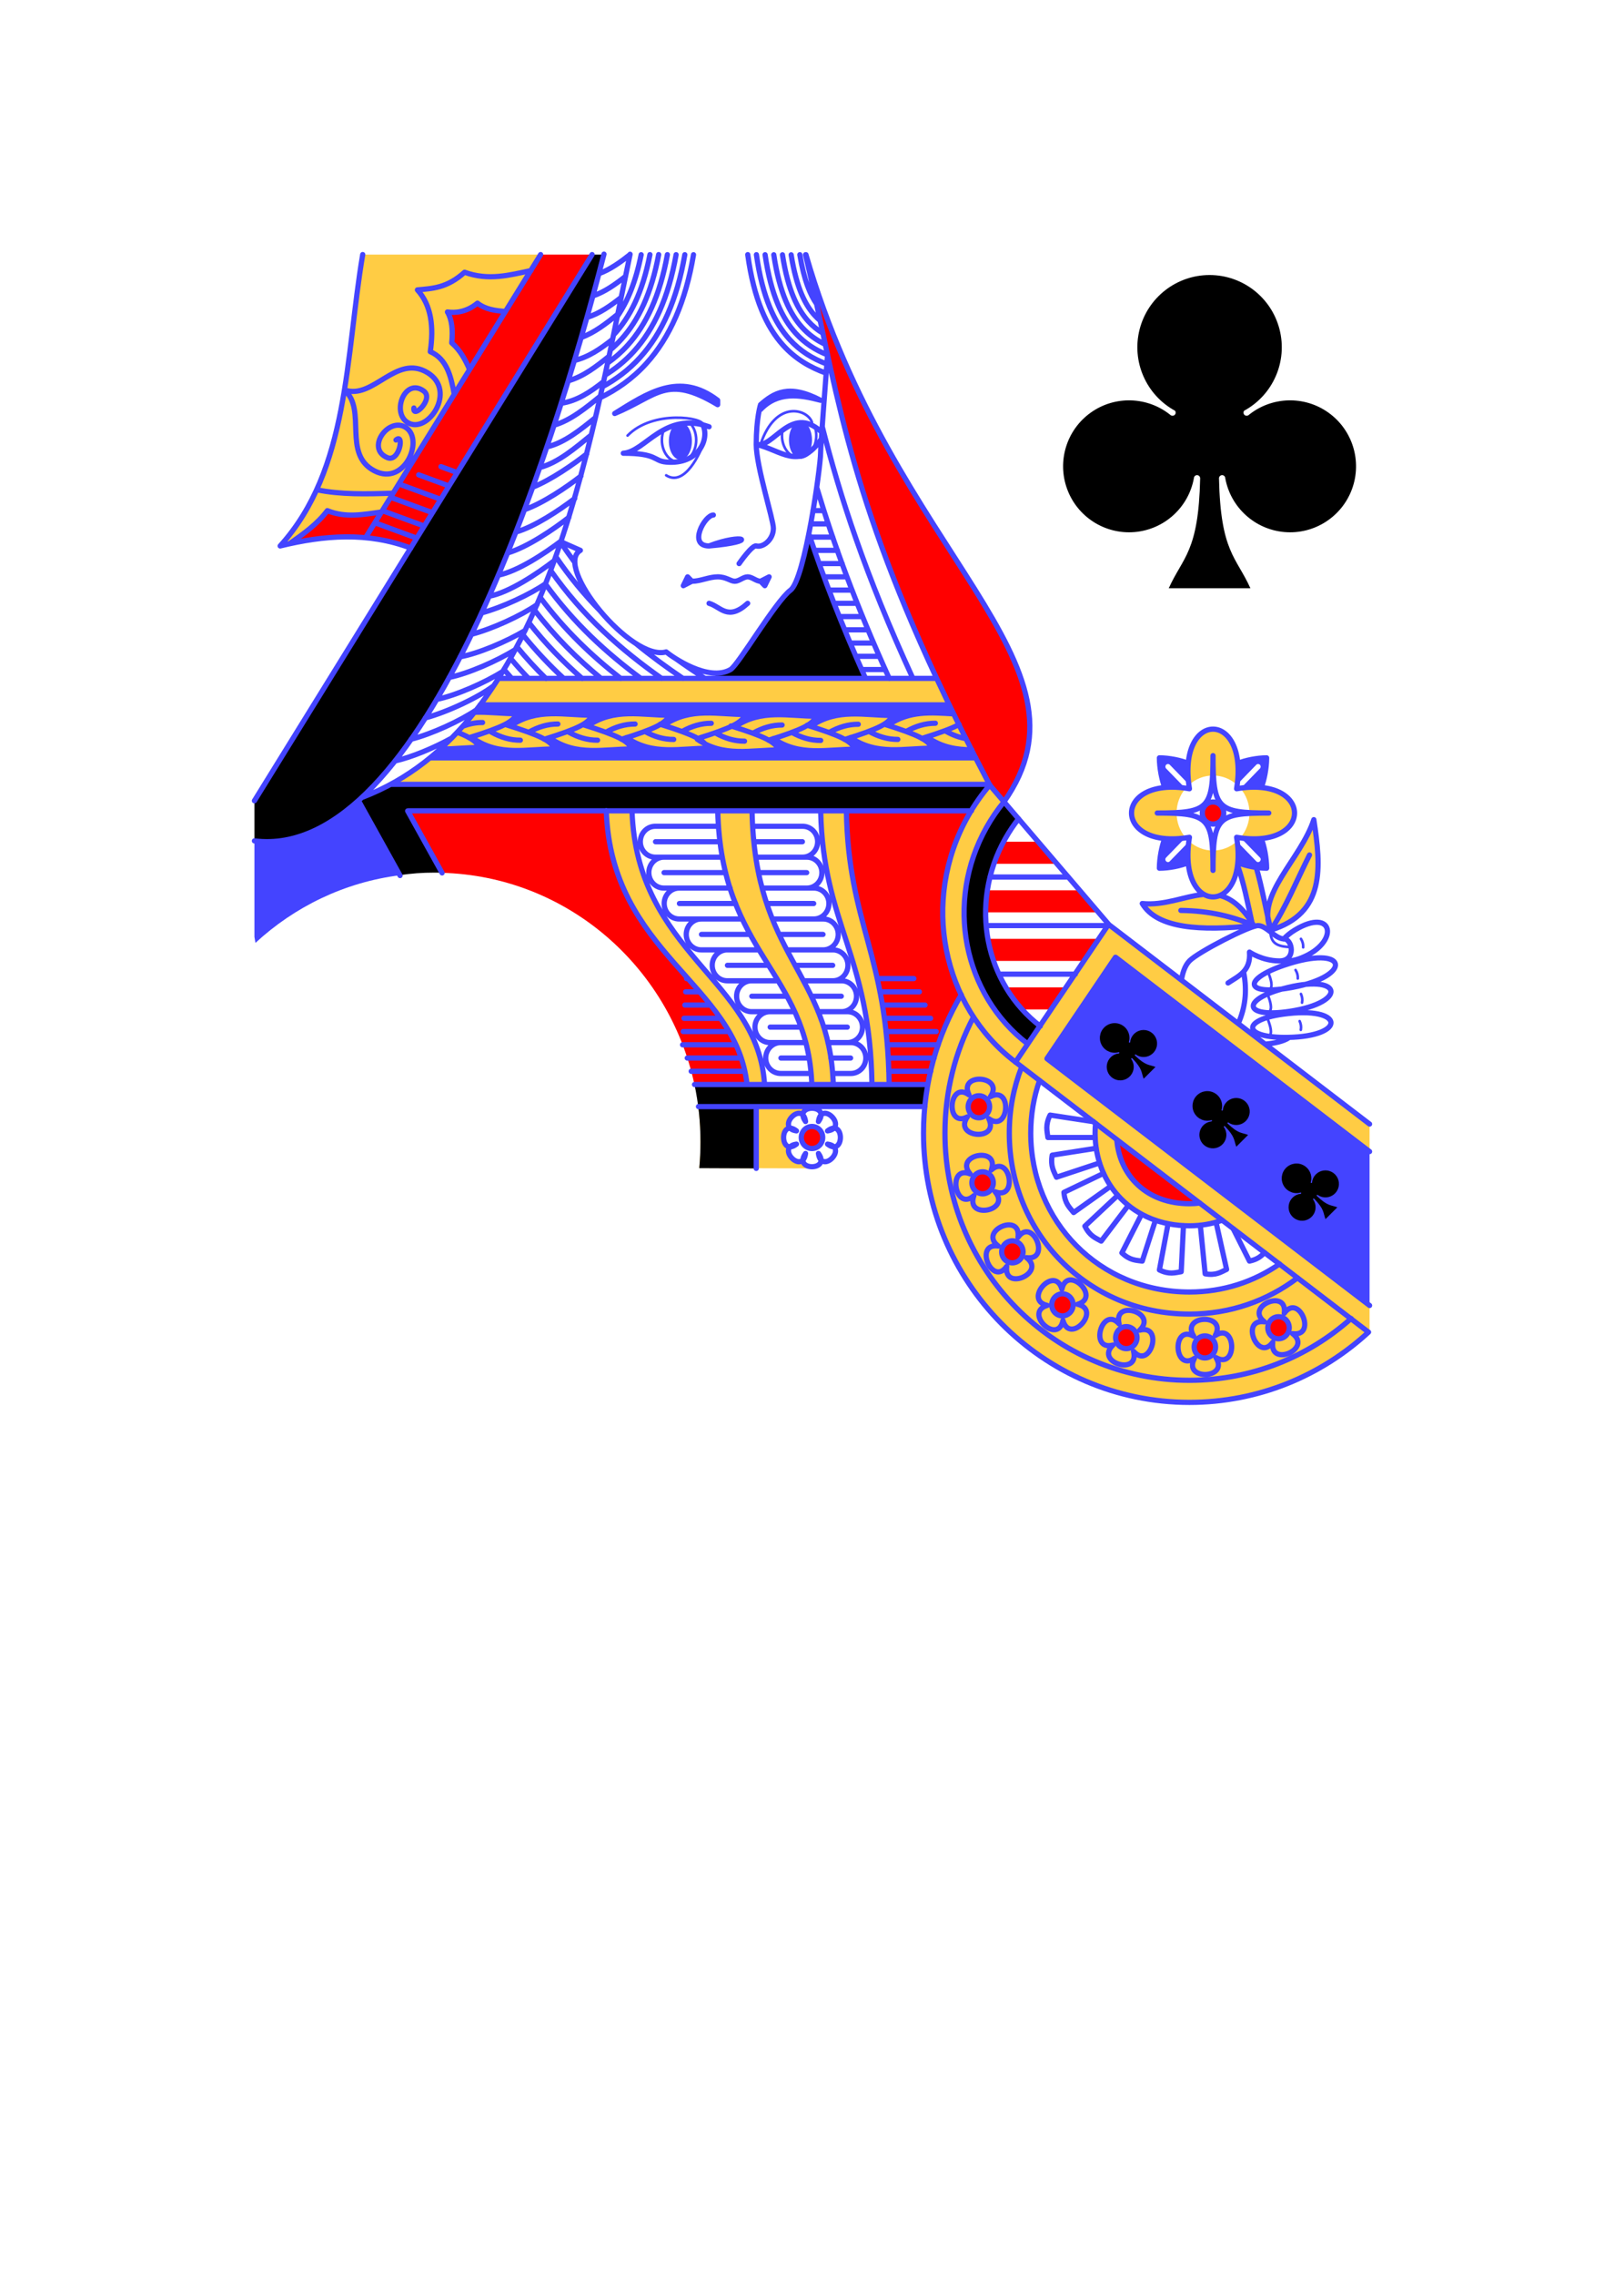 <?xml version="1.0" encoding="UTF-8" standalone="no"?>
<svg
   class="card"
   face="QC"
   height="3.5in"
   preserveAspectRatio="none"
   viewBox="-120 -168 240 336"
   width="2.5in"
   version="1.1"
   id="svg77"
   sodipodi:docname="q-club.svg"
   inkscape:version="1.2.2 (732a01da63, 2022-12-09)"
   xmlns:inkscape="http://www.inkscape.org/namespaces/inkscape"
   xmlns:sodipodi="http://sodipodi.sourceforge.net/DTD/sodipodi-0.dtd"
   xmlns="http://www.w3.org/2000/svg"
   xmlns:svg="http://www.w3.org/2000/svg">
  <sodipodi:namedview
     id="namedview79"
     pagecolor="#505050"
     bordercolor="#eeeeee"
     borderopacity="1"
     inkscape:showpageshadow="0"
     inkscape:pageopacity="0"
     inkscape:pagecheckerboard="0"
     inkscape:deskcolor="#505050"
     inkscape:document-units="in"
     showgrid="false"
     inkscape:zoom="4.3226111"
     inkscape:cx="83.630008"
     inkscape:cy="156.73397"
     inkscape:window-width="1278"
     inkscape:window-height="1368"
     inkscape:window-x="0"
     inkscape:window-y="0"
     inkscape:window-maximized="0"
     inkscape:current-layer="layer1" />
  <defs
     id="defs33" />
  <g
     inkscape:groupmode="layer"
     id="layer1"
     inkscape:label="Layer 1">
    <path
       d="M 1,0 0,1 -1,0 0,-1"
       id="path1736"
       fill="#ff0000"
       inkscape:label="layer-0"
       style="display:inline;stroke-width:0.265" />
    <path
       fill="#ffcc44"
       d="M -66.396 -130.4 C -68.948 -115.309 -68.37 -98.675 -78.597 -87.368 C -74.339 -88.408 -70.104 -88.98 -65.922 -88.621 L -40.105 -130.4 Z M 18.405 -67.808 L -46.344 -67.793 C -50.536 -61.172 -55.688 -55.736 -62.215 -52.187 L 26.26 -52.083 C 23.286 -57.714 20.685 -62.954 18.405 -67.808 Z M 59.264 -60.31 C 57.117 -60.31 54.97 -57.562 55.696 -52.065 C 56.68 -52.964 57.949 -53.462 59.264 -53.464 C 60.58 -53.462 61.849 -52.965 62.833 -52.067 C 63.558 -57.562 61.411 -60.31 59.264 -60.31 Z M 26.292 -52.078 C 25.079 -50.668 23.983 -49.111 23.031 -47.414 C 18.294 -38.974 18.238 -29.1 22.043 -21.063 C 18.511 -15.096 16.48 -8.114 16.48 -0.652 C 16.48 21.314 34.074 39.12 55.778 39.12 C 65.975 39.12 75.264 35.19 82.248 28.745 L 82.16 28.678 L 82.4 28.346 L 82.4 24.81 L 34.728 -11.655 L 44.873 -26.608 L 82.4 2.077 L 82.4 -1.985 L 43.869 -31.461 L 30.525 -11.802 L 30.468 -11.864 L 31.819 -13.868 C 22.386 -21.09 19.581 -34.748 25.776 -45.784 C 26.541 -47.148 27.409 -48.409 28.362 -49.563 Z M 53.313 -51.74 C 44.594 -51.81 45.235 -42.854 55.236 -44.252 C 54.363 -45.263 53.879 -46.569 53.877 -47.922 C 53.879 -49.275 54.361 -50.581 55.234 -51.593 C 54.55 -51.688 53.91 -51.735 53.313 -51.74 Z M 65.216 -51.74 C 64.618 -51.735 63.977 -51.688 63.292 -51.592 C 64.166 -50.581 64.65 -49.275 64.652 -47.922 C 64.65 -46.569 64.167 -45.264 63.294 -44.251 C 73.294 -42.855 73.934 -51.81 65.216 -51.74 Z M -30.403 -48.285 C -29.689 -27.184 -11.202 -22.753 -9.603 -7.827 L -7.013 -7.829 C -7.972 -23.339 -25.88 -27.179 -26.599 -48.235 Z M -13.929 -48.234 C -13.417 -27.188 -0.661 -24.542 -0.025 -7.831 L 3.148 -7.831 C 2.597 -24.52 -8.43 -26.578 -8.861 -48.233 Z M 1.282 -48.21 C 1.635 -31.474 8.553 -27.059 8.863 -7.865 L 11.4 -7.865 C 11.142 -27.059 5.377 -31.474 5.082 -48.21 Z M 74.16 -46.944 C 72.503 -41.831 67.17 -37.144 67.351 -32.632 C 66.797 -35.103 66.327 -37.586 65.637 -39.92 L 62.889 -40.189 C 63.82 -37.581 64.364 -34.728 64.991 -31.875 L 67.821 -30.644 C 75.881 -33.115 75.23 -39.925 74.16 -46.944 Z M 62.833 -43.779 C 61.849 -42.88 60.58 -42.383 59.264 -42.38 C 57.949 -42.382 56.68 -42.879 55.696 -43.777 C 55.118 -39.394 56.367 -36.761 57.985 -35.874 L 57.772 -35.888 C 55.005 -35.617 52.074 -34.22 48.806 -34.556 C 51.014 -30.869 57.359 -30.457 65.286 -31.296 C 63.646 -34.037 62.007 -35.278 60.324 -35.724 L 60.243 -35.729 C 62.003 -36.444 63.447 -39.127 62.833 -43.779 Z M 33.566 -8.468 L 69.08 18.688 C 65.327 21.294 60.807 22.82 55.778 22.82 C 42.465 22.82 32.326 12.382 32.326 -0.652 C 32.326 -3.411 32.78 -5.994 33.626 -8.403 Z M 0.681 -4.56 L -16.795 -4.556 C -16.593 -2.846 -16.48 -1.111 -16.48 0.652 C -16.48 1.937 -16.54 3.208 -16.659 4.513 L 0.629 4.564 L 0.631 4.212 C -0.166 4.493 -1.345 4.202 -1.344 3.337 C -2.24 4.262 -4.144 2.304 -3.244 1.382 C -4.514 1.385 -4.514 -1.385 -3.244 -1.382 C -4.144 -2.304 -2.24 -4.262 -1.344 -3.337 C -1.345 -4.219 -0.117 -4.506 0.679 -4.196 Z M 41.903 -2.084 C 41.857 -1.621 41.834 -1.144 41.834 -0.652 C 41.834 7.026 47.493 13.04 55.778 13.04 C 57.537 13.04 59.148 12.751 60.618 12.219 Z"
       id="path1641"
       style="display:inline"
       inkscape:label="layer-1" />
    <path
       fill="#ff0000"
       d="M -40.103 -130.4 L -65.584 -89.125 L -63.599 -92.386 C -66.243 -92.035 -68.869 -91.464 -71.625 -92.584 C -73.095 -90.62 -75.087 -89.198 -77.006 -87.77 C -73.227 -88.542 -69.553 -88.927 -65.916 -88.58 L -65.893 -88.618 C -63.658 -88.36 -61.467 -87.875 -59.31 -87.039 L -32.499 -130.4 Z M -0.958 -130.4 C 3.397 -111.951 4.92 -96.753 18.421 -67.808 C 20.685 -62.954 23.286 -57.714 26.294 -52.006 L 28.362 -49.563 C 42.96 -70.216 12.013 -85.764 -0.897 -130.4 Z M -49.44 -123.228 C -51.117 -121.846 -52.8 -121.767 -53.877 -121.924 C -53.207 -120.802 -53.053 -119.231 -53.243 -117.36 C -52.003 -116.298 -51.251 -114.901 -50.609 -113.428 L -45.298 -122.004 C -46.829 -122.103 -48.3 -122.325 -49.44 -123.228 Z M 59.264 -49.552 C 58.844 -49.552 58.441 -49.38 58.144 -49.075 C 57.847 -48.769 57.68 -48.354 57.68 -47.922 C 57.68 -47.49 57.847 -47.075 58.144 -46.769 C 58.441 -46.464 58.844 -46.292 59.264 -46.292 C 59.685 -46.292 60.088 -46.464 60.385 -46.769 C 60.682 -47.075 60.849 -47.49 60.849 -47.922 C 60.849 -48.354 60.682 -48.769 60.385 -49.075 C 60.088 -49.38 59.685 -49.552 59.264 -49.552 Z M -30.384 -48.266 L -59.707 -48.242 L -54.683 -39.09 C -36.366 -38.605 -21.165 -25.398 -17.384 -7.87 L -9.603 -7.827 C -11.202 -22.753 -29.689 -27.184 -30.384 -48.266 Z M 23.557 -48.264 L 5.063 -48.229 C 5.377 -31.474 11.142 -27.059 11.404 -7.845 L 17.075 -7.837 C 17.982 -12.612 19.68 -17.077 22.049 -21.07 C 18.236 -29.095 18.293 -38.972 23.031 -47.414 C 23.195 -47.707 23.364 -47.995 23.557 -48.264 Z M 28.349 -43.684 L 26.87 -40.424 L 36.282 -40.424 L 33.414 -43.684 Z M 25.929 -36.512 L 25.66 -33.252 L 42.378 -33.252 L 39.599 -36.512 Z M 26.019 -29.34 L 26.915 -26.08 L 40.092 -26.08 L 42.378 -29.34 Z M 28.663 -22.168 L 31.083 -18.908 L 35.386 -18.908 L 37.627 -22.168 Z M 24.675 -6.17 C 23.843 -6.176 23.148 -5.52 23.083 -4.667 C 23.015 -3.77 23.667 -2.985 24.539 -2.915 C 24.958 -2.881 25.373 -3.02 25.692 -3.301 C 26.012 -3.582 26.21 -3.981 26.243 -4.412 C 26.311 -5.31 25.66 -6.094 24.787 -6.165 C 24.75 -6.168 24.712 -6.17 24.675 -6.17 Z M -0 -1.63 C -0.875 -1.63 -1.585 -0.9 -1.585 -1.40091e-10 C -1.585 0.9 -0.875 1.63 -0 1.63 C 0.875 1.63 1.584 0.9 1.584 1.40091e-10 C 1.584 -0.9 0.875 -1.63 -0 -1.63 Z M 45.041 0.319 C 45.474 5.733 49.538 9.78 55.778 9.78 C 56.308 9.78 56.817 9.748 57.307 9.686 Z M 25.248 5.063 C 25.142 5.06 25.037 5.069 24.933 5.088 C 24.071 5.247 23.498 6.094 23.653 6.98 C 23.808 7.866 24.631 8.456 25.493 8.297 C 26.354 8.138 26.927 7.29 26.772 6.404 C 26.639 5.641 26.002 5.08 25.248 5.063 Z M 29.605 15.258 C 29.393 15.259 29.183 15.303 28.988 15.389 C 28.184 15.743 27.811 16.701 28.155 17.529 C 28.32 17.927 28.632 18.24 29.023 18.401 C 29.413 18.562 29.849 18.556 30.235 18.386 C 31.04 18.032 31.413 17.074 31.068 16.247 C 30.818 15.644 30.241 15.255 29.605 15.258 Z M 36.979 23.086 C 36.551 23.095 36.144 23.282 35.852 23.604 C 35.256 24.263 35.291 25.294 35.931 25.908 C 36.571 26.522 37.574 26.486 38.17 25.827 C 38.767 25.169 38.732 24.137 38.092 23.523 C 37.79 23.234 37.391 23.077 36.979 23.086 Z M 68.947 26.466 C 68.735 26.466 68.525 26.509 68.33 26.593 C 67.942 26.761 67.635 27.08 67.477 27.48 C 67.318 27.88 67.32 28.329 67.483 28.727 C 67.646 29.126 67.956 29.442 68.345 29.605 C 68.734 29.769 69.17 29.766 69.558 29.599 C 69.945 29.431 70.252 29.112 70.411 28.712 C 70.57 28.312 70.567 27.863 70.404 27.465 C 70.158 26.861 69.584 26.468 68.947 26.466 Z M 46.482 27.929 C 45.77 27.915 45.137 28.392 44.934 29.093 C 44.814 29.508 44.859 29.954 45.059 30.334 C 45.259 30.715 45.597 30.997 46 31.121 C 46.403 31.244 46.837 31.198 47.206 30.992 C 47.576 30.786 47.851 30.438 47.971 30.024 C 48.091 29.609 48.046 29.163 47.846 28.783 C 47.646 28.402 47.307 28.12 46.904 27.996 C 46.767 27.954 46.625 27.931 46.482 27.929 Z M 58.007 29.303 C 57.587 29.317 57.19 29.503 56.903 29.819 C 56.615 30.134 56.462 30.554 56.476 30.986 C 56.49 31.418 56.67 31.827 56.977 32.122 C 57.284 32.418 57.692 32.576 58.112 32.561 C 58.532 32.547 58.93 32.361 59.217 32.046 C 59.504 31.73 59.657 31.31 59.643 30.878 C 59.63 30.446 59.449 30.037 59.142 29.742 C 58.836 29.447 58.427 29.289 58.007 29.303 Z"
       id="path1645"
       style="display:inline"
       inkscape:label="layer-4" />
    <path
       fill="#4444ff"
       d="M -1.703 -105.776 C -2.155 -105.776 -2.588 -105.485 -2.907 -104.967 C -3.226 -104.45 -3.406 -103.748 -3.406 -103.016 C -3.406 -102.284 -3.226 -101.582 -2.907 -101.065 C -2.588 -100.547 -2.155 -100.256 -1.703 -100.256 C -0.762 -100.257 -0 -101.492 -0 -103.016 C -0 -104.54 -0.762 -105.775 -1.703 -105.776 Z M -19.451 -105.618 C -19.902 -105.618 -20.335 -105.327 -20.655 -104.81 C -20.974 -104.292 -21.154 -103.59 -21.154 -102.858 C -21.154 -102.126 -20.974 -101.424 -20.655 -100.907 C -20.335 -100.389 -19.902 -100.099 -19.451 -100.099 C -18.51 -100.099 -17.748 -101.334 -17.748 -102.858 C -17.748 -104.382 -18.51 -105.618 -19.451 -105.618 Z M -49.029 -63.917 C -49.451 -63.352 -49.883 -62.798 -50.326 -62.255 L -49.834 -62.804 C -49.576 -62.813 -49.318 -62.816 -49.059 -62.815 C -48.814 -62.813 -48.569 -62.808 -48.323 -62.8 C -48.23 -62.797 -48.137 -62.792 -48.044 -62.789 C -47.9 -62.783 -47.756 -62.777 -47.612 -62.77 C -47.126 -62.746 -46.639 -62.715 -46.151 -62.685 C -46.063 -62.68 -45.975 -62.675 -45.887 -62.67 C -45.72 -62.66 -45.553 -62.651 -45.386 -62.642 C -45.289 -62.637 -45.192 -62.632 -45.095 -62.628 C -44.936 -62.62 -44.777 -62.615 -44.618 -62.61 C -44.519 -62.606 -44.421 -62.602 -44.323 -62.6 C -44.297 -62.599 -44.272 -62.599 -44.246 -62.598 C -44.035 -62.594 -43.824 -62.591 -43.613 -62.592 C -43.63 -62.554 -43.648 -62.517 -43.668 -62.48 C -43.687 -62.443 -43.707 -62.406 -43.728 -62.37 C -43.734 -62.36 -43.741 -62.35 -43.747 -62.34 C -43.784 -62.278 -43.824 -62.217 -43.868 -62.157 L -43.869 -62.156 C -43.895 -62.121 -43.921 -62.087 -43.949 -62.053 L -43.95 -62.052 C -43.978 -62.018 -44.007 -61.984 -44.038 -61.95 L -44.039 -61.949 C -44.07 -61.916 -44.102 -61.883 -44.135 -61.849 L -44.136 -61.848 C -44.17 -61.815 -44.205 -61.782 -44.241 -61.749 C -44.314 -61.683 -44.394 -61.617 -44.481 -61.551 C -44.567 -61.485 -44.661 -61.42 -44.761 -61.354 C -44.862 -61.289 -44.969 -61.224 -45.085 -61.158 L -45.086 -61.157 C -45.203 -61.091 -45.327 -61.024 -45.46 -60.957 C -45.593 -60.89 -45.734 -60.823 -45.884 -60.754 C -45.885 -60.754 -45.886 -60.753 -45.887 -60.752 C -46.643 -60.408 -47.634 -60.038 -48.939 -59.603 C -49.461 -59.43 -50.034 -59.245 -50.662 -59.049 C -49.831 -58.581 -49.405 -58.134 -49.161 -57.599 C -49.621 -57.601 -50.081 -57.589 -50.542 -57.568 C -51.925 -57.508 -53.312 -57.377 -54.691 -57.376 L -53.197 -59.045 C -54.209 -58.017 -55.27 -57.04 -56.384 -56.118 L 24.189 -56.076 C 23.981 -56.477 23.78 -56.871 23.577 -57.268 C 23.558 -57.268 23.54 -57.269 23.521 -57.269 C 23.404 -57.27 23.286 -57.27 23.169 -57.273 L 23.166 -57.273 C 23.156 -57.273 23.145 -57.274 23.135 -57.274 C 23.009 -57.277 22.884 -57.281 22.759 -57.287 L 22.756 -57.287 C 22.733 -57.288 22.71 -57.29 22.687 -57.291 C 22.58 -57.296 22.472 -57.302 22.365 -57.31 C 20.584 -57.435 18.821 -57.88 17.101 -59.08 L 17.191 -59.055 C 17.151 -59.082 17.112 -59.107 17.072 -59.136 C 16.791 -59.108 16.526 -59.026 16.252 -58.941 C 17.082 -58.473 17.507 -58.026 17.751 -57.49 C 13.712 -57.513 9.606 -56.369 5.718 -59.062 C 5.444 -58.974 5.157 -58.884 4.859 -58.79 C 5.69 -58.322 6.115 -57.875 6.359 -57.34 C 2.32 -57.363 -1.787 -56.218 -5.674 -58.911 C -5.908 -58.837 -6.146 -58.761 -6.398 -58.682 C -5.567 -58.214 -5.142 -57.767 -4.897 -57.232 C -8.542 -57.253 -12.241 -56.324 -15.784 -58.12 C -15.602 -57.918 -15.467 -57.709 -15.365 -57.484 C -19.405 -57.507 -23.511 -56.363 -27.399 -59.056 C -27.633 -58.981 -27.87 -58.905 -28.122 -58.826 C -27.291 -58.358 -26.866 -57.911 -26.622 -57.376 C -30.671 -57.399 -34.786 -56.249 -38.682 -58.965 L -36.12 -59.974 C -37.023 -59.636 -38.137 -59.263 -39.531 -58.826 C -38.7 -58.358 -38.275 -57.911 -38.031 -57.376 C -42.08 -57.399 -46.195 -56.249 -50.091 -58.965 L -45.108 -60.928 C -44.766 -60.821 -44.444 -60.719 -44.134 -60.619 L -44.543 -60.78 C -40.647 -63.497 -36.532 -62.346 -32.483 -62.369 C -32.825 -61.619 -33.522 -61.043 -35.195 -60.339 L -33.699 -60.928 C -33.357 -60.821 -33.034 -60.719 -32.724 -60.619 L -33.134 -60.78 C -29.238 -63.497 -25.122 -62.346 -21.074 -62.369 C -21.3 -61.874 -21.685 -61.454 -22.4 -61.023 C -22.074 -60.921 -21.764 -60.822 -21.468 -60.727 L -21.877 -60.888 C -19.808 -62.331 -17.676 -62.683 -15.525 -62.699 C -13.627 -62.714 -11.715 -62.467 -9.817 -62.478 C -10.109 -61.837 -10.665 -61.323 -11.86 -60.748 C -11.56 -60.654 -11.271 -60.562 -10.996 -60.473 L -11.409 -60.636 C -7.514 -63.353 -3.398 -62.202 0.651 -62.225 C 0.425 -61.73 0.039 -61.31 -0.676 -60.879 C -0.349 -60.777 -0.039 -60.678 0.258 -60.582 L -0.153 -60.744 C 3.743 -63.461 7.858 -62.31 11.907 -62.333 C 11.691 -61.858 11.329 -61.453 10.671 -61.041 L 10.675 -61.043 C 11.018 -60.935 11.341 -60.832 11.652 -60.732 L 11.239 -60.895 C 11.359 -60.978 11.479 -61.056 11.598 -61.132 C 11.636 -61.156 11.674 -61.18 11.712 -61.203 C 11.802 -61.258 11.892 -61.312 11.982 -61.364 C 12.016 -61.383 12.051 -61.404 12.085 -61.423 C 12.204 -61.489 12.322 -61.552 12.441 -61.611 C 12.469 -61.626 12.496 -61.638 12.524 -61.652 C 12.62 -61.699 12.716 -61.744 12.812 -61.787 C 12.851 -61.805 12.89 -61.822 12.928 -61.838 C 13.023 -61.879 13.118 -61.919 13.213 -61.956 C 13.242 -61.967 13.271 -61.98 13.299 -61.991 C 13.419 -62.037 13.54 -62.08 13.66 -62.12 C 13.694 -62.132 13.729 -62.143 13.763 -62.154 C 13.856 -62.184 13.948 -62.213 14.041 -62.24 C 14.077 -62.251 14.113 -62.261 14.149 -62.271 C 14.269 -62.305 14.389 -62.337 14.509 -62.366 C 14.515 -62.368 14.522 -62.369 14.528 -62.371 C 14.649 -62.4 14.769 -62.426 14.89 -62.45 C 14.926 -62.458 14.963 -62.465 14.999 -62.471 C 15.096 -62.49 15.193 -62.508 15.29 -62.524 C 15.32 -62.529 15.349 -62.534 15.379 -62.538 C 15.502 -62.558 15.627 -62.576 15.751 -62.592 C 15.775 -62.595 15.8 -62.597 15.824 -62.6 C 15.926 -62.612 16.028 -62.623 16.13 -62.633 C 16.168 -62.637 16.206 -62.641 16.244 -62.644 C 16.343 -62.653 16.443 -62.66 16.542 -62.667 C 16.569 -62.669 16.596 -62.671 16.624 -62.673 C 16.646 -62.674 16.669 -62.675 16.691 -62.676 C 16.85 -62.685 17.009 -62.692 17.168 -62.697 C 17.224 -62.699 17.279 -62.7 17.335 -62.701 C 17.511 -62.705 17.687 -62.707 17.863 -62.706 C 18.1 -62.705 18.337 -62.699 18.575 -62.692 C 18.647 -62.69 18.72 -62.687 18.793 -62.684 C 18.959 -62.677 19.124 -62.67 19.29 -62.662 C 19.364 -62.658 19.44 -62.654 19.515 -62.65 C 19.985 -62.625 20.456 -62.595 20.927 -62.567 C 20.71 -63.012 20.492 -63.458 20.28 -63.897 Z M -15.848 -59.258 C -16.171 -59.154 -16.507 -59.047 -16.865 -58.934 C -16.838 -58.919 -16.813 -58.904 -16.787 -58.888 Z M 51.341 -56.072 C 51.341 -54.613 51.694 -52.792 52.136 -51.69 C 53.021 -51.774 54.025 -51.754 55.148 -51.603 L 52.34 -54.491 C 52.095 -54.736 52.264 -55.163 52.605 -55.163 C 52.708 -55.163 52.806 -55.12 52.878 -55.045 L 55.686 -52.156 C 55.539 -53.311 55.52 -54.345 55.601 -55.255 C 54.53 -55.709 52.759 -56.072 51.341 -56.072 Z M 67.187 -56.072 C 65.769 -56.072 63.999 -55.709 62.927 -55.255 C 63.009 -54.344 62.989 -53.31 62.843 -52.155 L 65.652 -55.045 C 65.724 -55.12 65.822 -55.163 65.925 -55.163 C 66.267 -55.163 66.435 -54.736 66.19 -54.491 L 63.382 -51.603 C 64.505 -51.754 65.508 -51.774 66.393 -51.69 C 66.835 -52.792 67.187 -54.613 67.187 -56.072 Z M -67.015 -49.694 C -71.849 -45.42 -76.987 -43.134 -82.4 -43.808 L -82.4 -29.626 L -82.248 -28.745 C -76.461 -34.085 -69.092 -37.699 -60.908 -38.734 Z M 55.15 -44.241 C 54.026 -44.09 53.021 -44.07 52.136 -44.154 C 51.694 -43.052 51.341 -41.231 51.341 -39.772 C 52.759 -39.772 54.53 -40.135 55.601 -40.59 C 55.52 -41.499 55.539 -42.532 55.686 -43.686 L 52.879 -40.799 C 52.521 -40.415 51.968 -40.984 52.342 -41.353 Z M 63.381 -44.241 L 66.189 -41.353 C 66.562 -40.984 66.009 -40.415 65.651 -40.799 L 62.843 -43.688 C 62.989 -42.533 63.009 -41.499 62.927 -40.59 C 63.999 -40.135 65.769 -39.772 67.187 -39.772 C 67.187 -41.231 66.835 -43.052 66.393 -44.154 C 65.508 -44.07 64.504 -44.09 63.381 -44.241 Z M 44.873 -26.608 L 34.728 -11.655 L 82.4 24.81 L 82.4 2.077 Z"
       id="path1649"
       style="display:inline"
       inkscape:label="layer-7" />
    <path
       fill="#000000"
       d="M -32.499 -130.4 L -82.4 -49.738 L -82.4 -43.807 C -57.396 -40.695 -38.354 -100.867 -30.761 -130.4 Z M -0.48 -89.13 C -1.276 -85.119 -2.239 -81.557 -3.169 -80.848 C -5.439 -79.12 -10.868 -69.795 -12.043 -69.112 C -12.732 -68.712 -13.516 -68.565 -14.333 -68.589 L -14.176 -67.808 L 7.844 -67.821 C 4.339 -75.805 1.647 -82.823 -0.48 -89.13 Z M -62.244 -52.171 C -63.582 -51.449 -64.994 -50.799 -66.467 -50.24 L -66.975 -49.658 L -60.94 -38.73 C -59.292 -39.002 -57.549 -39.12 -55.779 -39.12 C -55.405 -39.12 -55.032 -39.115 -54.664 -39.089 L -59.707 -48.242 L 23.565 -48.276 C 24.376 -49.659 25.294 -50.918 26.259 -52.119 Z M 28.362 -49.563 C 27.409 -48.409 26.541 -47.148 25.776 -45.784 C 19.581 -34.748 22.386 -21.09 31.819 -13.868 L 33.739 -16.441 C 25.6 -22.673 23.127 -34.453 28.548 -44.112 C 29.146 -45.177 29.812 -46.167 30.539 -47.081 Z M -17.372 -7.843 C -16.792 -5.119 -16.48 -2.27 -16.48 0.652 C -16.48 1.948 -16.541 3.229 -16.66 4.528 L -8.242 4.564 L -8.268 -4.564 L 16.665 -4.574 C 16.775 -5.67 16.923 -6.744 17.07 -7.814 Z"
       id="path1653"
       style="display:inline"
       inkscape:label="layer-10" />
    <path
       stroke="#4444ff"
       stroke-linecap="round"
       stroke-linejoin="round"
       stroke-width="0.771"
       fill="none"
       d="M 82.4 -1.985 L 43.897 -31.426 M -17.361 -7.824 L 17.027 -7.824 M 82.4 24.811 L 34.726 -11.643 M 43.842 -31.496 L 30.074 -11.138 M 44.844 -26.621 L 34.73 -11.666 M 26.266 -52.048 L 43.839 -31.491 M 30.012 -11.188 C 19.242 -19.374 16.039 -34.956 23.031 -47.414 C 23.983 -49.111 25.079 -50.668 26.292 -52.078 M 31.819 -13.868 C 22.386 -21.09 19.581 -34.748 25.776 -45.784 C 26.541 -47.148 27.409 -48.409 28.362 -49.563 M 44.901 -26.596 L 82.4 2.077 M 33.739 -16.441 C 25.6 -22.673 23.127 -34.453 28.548 -44.112 C 29.146 -45.177 29.812 -46.167 30.538 -47.081 M 43.742 -31.296 L 25.748 -31.296 M 37.892 -38.468 L 26.3 -38.468 M 38.922 -24.124 L 27.625 -24.124 M 26.227 -52.16 L -62.261 -52.16 M 24.203 -56.072 L -56.432 -56.072 M 20.283 -63.896 L -49.06 -63.896 M 18.389 -67.808 L -46.336 -67.808 M -0.952 -130.379 C 3.4 -111.939 4.924 -96.743 18.421 -67.808 C 20.685 -62.954 23.286 -57.714 26.294 -52.006 M 23.577 -48.248 L -59.659 -48.248 M 5.082 -48.21 C 5.377 -31.474 11.142 -27.059 11.4 -7.865 M 1.282 -48.21 C 1.635 -31.474 8.553 -27.059 8.863 -7.865 M -8.861 -48.233 C -8.43 -26.578 2.597 -24.52 3.148 -7.831 M -13.929 -48.234 C -13.417 -27.188 -0.661 -24.542 -0.025 -7.831 M -26.599 -48.235 C -25.88 -27.179 -7.972 -23.339 -7.012 -7.829 M -30.404 -48.285 C -29.689 -27.184 -11.202 -22.753 -9.603 -7.827 M -16.778 -4.564 L 16.659 -4.564 M -17.855 -9.78 L -9.93 -9.78 M -18.435 -11.736 L -10.459 -11.736 M -19.125 -13.692 L -11.246 -13.692 M -19.036 -15.648 L -12.277 -15.648 M -18.913 -17.604 L -13.521 -17.604 M -18.791 -19.56 L -14.981 -19.56 M -18.668 -21.516 L -16.609 -21.516 M 11.338 -9.78 L 17.541 -9.78 M 11.258 -11.736 L 18.036 -11.736 M 11.119 -13.692 L 18.65 -13.692 M 10.929 -15.648 L 18.354 -15.648 M 10.697 -17.604 L 17.527 -17.604 M 10.399 -19.56 L 16.7 -19.56 M 10.04 -21.516 L 15.873 -21.516 M 9.63 -23.472 L 15.047 -23.472 M -18.545 -23.472 L -18.331 -23.472 M 79.672 26.735 C 73.306 32.413 64.96 35.86 55.778 35.86 C 35.76 35.86 19.649 19.523 19.649 -0.652 C 19.649 -6.85 21.169 -12.666 23.858 -17.772 M 71.743 20.744 C 67.312 24.095 61.845 26.08 55.778 26.08 C 40.788 26.08 29.157 14.167 29.157 -0.652 C 29.157 -4.137 29.8 -7.404 30.982 -10.417 M 57.307 9.686 C 56.817 9.748 56.308 9.78 55.778 9.78 C 49.538 9.78 45.474 5.733 45.041 0.319 M 60.618 12.219 C 59.148 12.75 57.537 13.04 55.778 13.04 C 47.493 13.04 41.834 7.026 41.834 -0.652 C 41.834 -1.144 41.857 -1.621 41.903 -2.084 M 69.1 18.674 C 65.343 21.289 60.816 22.82 55.778 22.82 C 42.465 22.82 32.326 12.382 32.326 -0.652 C 32.326 -3.411 32.78 -5.994 33.626 -8.403 M 0.951 -2.361 C 1.399 -5.588 5.433 -1.439 2.295 -0.978 C 4.831 -2.934 4.831 2.934 2.295 0.978 C 5.433 1.439 1.399 5.588 0.951 2.361 C 2.852 4.969 -2.852 4.969 -0.951 2.361 C -1.399 5.588 -5.433 1.439 -2.296 0.978 C -4.831 2.934 -4.831 -2.934 -2.296 -0.978 C -5.433 -1.439 -1.399 -5.588 -0.951 -2.361 C -2.852 -4.969 2.852 -4.969 0.951 -2.361 Z M 1.584 -2.84217e-14 C 1.584 0.9 0.875 1.63 -0 1.63 C -0.875 1.63 -1.585 0.9 -1.585 -2.84217e-14 C -1.585 -0.9 -0.875 -1.63 -0 -1.63 C 0.875 -1.63 1.584 -0.9 1.584 -2.84217e-14 Z M -8.24 -4.564 L -8.24 4.564 M -54.667 -39.075 L -59.755 -48.235 M -60.881 -38.688 L -66.975 -49.658 M -32.499 -130.4 L -82.4 -49.738 M -59.292 -87.047 C -65.613 -89.454 -72.078 -88.961 -78.597 -87.368 C -68.369 -98.675 -68.95 -115.311 -66.398 -130.402 M -40.105 -130.4 L -65.927 -88.662 M -30.741 -130.465 C -38.328 -100.947 -57.384 -40.692 -82.4 -43.806 M -26.885 -130.449 C -32.993 -101.228 -39.395 -60.517 -66.467 -50.24 M -64.605 -90.797 L -58.408 -88.52 M -63.502 -92.581 L -57.304 -90.304 M -62.281 -94.554 L -56.084 -92.277 M -61.06 -96.527 L -54.863 -94.25 M -58.124 -97.87 L -53.642 -96.224 M -54.828 -99.081 L -52.422 -98.197 M -77.09 -87.787 C -75.087 -89.198 -73.095 -90.62 -71.625 -92.584 C -68.869 -91.464 -66.242 -92.035 -63.599 -92.386 M -73.147 -95.658 C -69.632 -94.933 -65.796 -95.033 -61.951 -95.157 M -69.045 -110.349 C -65.763 -107.426 -69.433 -100.911 -64.652 -98.452 C -60.082 -96.101 -57.162 -103.402 -60.215 -104.972 C -62.751 -106.276 -65.92 -101.712 -62.751 -100.408 C -60.959 -99.671 -60.199 -104.143 -61.483 -103.016 M -69.07 -110.404 C -64.833 -108.905 -61.444 -115.804 -56.797 -112.947 C -52.41 -110.25 -56.82 -103.79 -59.75 -105.591 C -62.183 -107.087 -60.15 -112.291 -57.376 -110.246 C -55.808 -109.09 -59.062 -106.023 -58.83 -107.743 M -52.869 -109.742 C -53.348 -112.45 -53.992 -115.017 -56.412 -116.056 C -55.882 -119.693 -56.232 -122.881 -58.314 -125.184 C -56.114 -125.395 -53.945 -125.441 -51.342 -127.792 C -47.796 -126.497 -44.682 -127.375 -41.527 -128.041 M -50.609 -113.428 C -51.251 -114.901 -52.003 -116.298 -53.243 -117.36 C -53.053 -119.231 -53.207 -120.802 -53.877 -121.924 C -52.8 -121.767 -51.117 -121.846 -49.44 -123.228 C -48.3 -122.325 -46.829 -122.103 -45.298 -122.004 M -32.39 -124.286 C -30.624 -124.881 -29.068 -125.993 -27.547 -127.194 M -33.269 -121.11 C -31.403 -121.681 -29.774 -122.839 -28.186 -124.094 M -34.115 -118.154 C -32.132 -118.866 -30.411 -120.221 -28.699 -121.599 M -35.125 -114.758 C -33.016 -115.247 -31.219 -116.506 -29.471 -117.885 M -36.013 -111.758 C -33.771 -112.385 -31.877 -113.868 -29.995 -115.382 M -37.077 -108.435 C -34.695 -108.782 -32.721 -110.132 -30.81 -111.636 M -38.115 -105.205 C -35.66 -105.903 -33.307 -107.843 -31.262 -109.51 M -39.196 -101.995 C -36.621 -102.561 -34.145 -104.58 -31.999 -106.329 M -40.25 -98.949 C -37.492 -99.641 -34.855 -101.952 -32.627 -103.752 M -41.274 -96.037 C -38.49 -97.166 -35.28 -99.405 -33.286 -100.965 M -42.497 -92.716 C -39.686 -93.712 -36.291 -96.034 -34.139 -97.698 M -43.766 -89.414 C -40.966 -90.221 -37.394 -92.605 -35.062 -94.379 M -45.001 -86.326 C -42.037 -87.191 -38.222 -89.806 -35.924 -91.594 M -46.368 -83.049 C -43.497 -83.612 -39.523 -86.24 -36.991 -88.164 M -47.719 -79.936 C -44.749 -80.481 -40.552 -83.301 -38.013 -85.255 M -48.831 -77.474 C -45.782 -78.296 -41.665 -80.21 -39.344 -81.813 M -50.331 -74.316 C -47.268 -75.1 -43.012 -77.062 -40.628 -78.705 M -52.002 -70.992 C -49.332 -71.462 -45.177 -73.227 -42.389 -74.889 M -53.624 -67.948 C -50.8 -68.516 -46.532 -70.381 -43.849 -72.062 M -55.477 -64.698 C -52.634 -65.281 -48.362 -67.156 -45.697 -68.835 M -57.157 -61.966 C -53.843 -62.843 -49.22 -65.042 -47.035 -66.728 M -59.257 -58.818 C -56.209 -59.588 -51.951 -61.545 -49.545 -63.19 M -61.635 -55.608 C -59.206 -56.141 -55.822 -57.557 -53.261 -58.983 M 1.506 -105.031 C 4.108 -94.787 7.83 -83.204 14.885 -67.862 M 2.301 -115.627 C 1.935 -110.846 1.268 -102.006 1.268 -101.06 C 1.268 -99.104 -1.035 -82.473 -3.169 -80.848 C -5.439 -79.12 -10.868 -69.795 -12.043 -69.112 C -15.315 -67.212 -20.742 -71.026 -21.551 -71.72 C -26.688 -70.235 -38.226 -84.379 -34.228 -86.716 L -37.173 -88.014 M 0.743 -95.868 C 3.16 -87.808 6.455 -78.723 11.417 -67.789 M -0.473 -89.187 C 1.647 -82.823 4.339 -75.805 7.903 -67.834 M 10.829 -69.112 L 7.35 -69.112 M 9.96 -71.068 L 6.502 -71.068 M 9.114 -73.024 L 5.655 -73.024 M 8.283 -74.98 L 4.846 -74.98 M 7.476 -76.936 L 4.054 -76.936 M 6.683 -78.892 L 3.263 -78.892 M 5.92 -80.848 L 2.521 -80.848 M 5.165 -82.804 L 1.786 -82.804 M 4.465 -84.76 L 1.065 -84.76 M 3.767 -86.716 L 0.385 -86.716 M 3.07 -88.672 L -0.294 -88.672 M 2.411 -90.628 L -0.125 -90.628 M 1.756 -92.584 L 0.135 -92.584 M -31.302 -77.775 C -33.637 -80.159 -35.845 -82.808 -37.878 -85.814 M -19.06 -67.797 C -21.449 -69.414 -23.795 -71.12 -26.063 -72.987 M -22.215 -67.796 C -28.211 -72.03 -33.869 -76.96 -38.624 -83.751 M -25.291 -67.799 C -30.411 -71.592 -35.236 -75.994 -39.401 -81.757 M -28.26 -67.788 C -32.557 -71.139 -36.611 -74.992 -40.196 -79.809 M -31.177 -67.806 C -34.685 -70.698 -38.005 -73.976 -41.01 -77.904 M -33.956 -67.784 C -36.747 -70.217 -39.403 -72.928 -41.856 -76.056 M -36.7 -67.805 C -38.808 -69.756 -40.829 -71.886 -42.732 -74.257 M -39.309 -67.779 C -40.801 -69.244 -42.245 -70.808 -43.629 -72.496 M -41.892 -67.806 C -42.804 -68.757 -43.695 -69.749 -44.563 -70.789 M -44.371 -67.804 C -44.763 -68.238 -45.15 -68.68 -45.533 -69.132 M -35.061 -84.939 C -35.766 -85.882 -36.453 -86.862 -37.12 -87.883 M -15.846 -67.808 C -17.242 -68.719 -18.626 -69.654 -19.991 -70.626 M -31.692 -58.68 C -33.151 -58.669 -34.577 -59.093 -35.977 -59.876 M -38.682 -58.965 C -34.786 -56.249 -30.671 -57.399 -26.622 -57.376 C -27.175 -58.589 -28.65 -59.347 -33.698 -60.928 M -26.144 -61.066 C -27.603 -61.077 -29.029 -60.652 -30.429 -59.87 M -33.134 -60.78 C -29.238 -63.497 -25.122 -62.346 -21.074 -62.37 C -21.627 -61.156 -23.102 -60.398 -28.15 -58.817 M -20.436 -58.788 C -21.895 -58.777 -23.321 -59.201 -24.72 -59.984 M -27.425 -59.073 C -23.529 -56.357 -19.414 -57.507 -15.365 -57.484 C -15.918 -58.697 -17.393 -59.456 -22.442 -61.036 M -14.888 -61.174 C -16.346 -61.185 -17.773 -60.76 -19.172 -59.978 M -21.877 -60.888 C -17.981 -63.605 -13.866 -62.454 -9.817 -62.478 C -10.37 -61.264 -11.845 -60.506 -16.894 -58.925 M -9.968 -58.536 C -11.427 -58.525 -12.853 -58.949 -14.252 -59.732 M -16.957 -58.821 C -13.062 -56.105 -8.946 -57.255 -4.897 -57.232 C -5.451 -58.445 -6.926 -59.203 -11.974 -60.784 M -4.42 -60.921 C -5.879 -60.932 -7.305 -60.508 -8.704 -59.725 M -11.409 -60.636 C -7.514 -63.353 -3.398 -62.202 0.651 -62.225 C 0.097 -61.012 -1.377 -60.254 -6.426 -58.673 M 1.288 -58.644 C -0.17 -58.633 -1.597 -59.057 -2.996 -59.84 M -5.701 -58.929 C -1.805 -56.213 2.31 -57.363 6.359 -57.34 C 5.806 -58.553 4.331 -59.311 -0.718 -60.892 M 6.837 -61.029 C 5.378 -61.04 3.952 -60.616 2.552 -59.833 M -0.153 -60.744 C 3.743 -63.461 7.858 -62.31 11.907 -62.333 C 11.354 -61.12 9.879 -60.362 4.83 -58.781 M 12.681 -58.794 C 11.222 -58.783 9.796 -59.208 8.396 -59.99 M 5.692 -59.08 C 9.587 -56.363 13.703 -57.514 17.752 -57.49 C 17.198 -58.704 15.723 -59.462 10.675 -61.043 M 18.229 -61.18 C 16.77 -61.191 15.344 -60.767 13.944 -59.984 M 11.24 -60.895 C 14.376 -63.082 17.656 -62.762 20.928 -62.567 M 21.745 -61.002 C 20.688 -60.419 18.994 -59.799 16.223 -58.932 M -43.102 -58.68 C -44.56 -58.669 -45.987 -59.093 -47.386 -59.876 M -50.091 -58.965 C -46.195 -56.249 -42.08 -57.399 -38.031 -57.376 C -38.584 -58.589 -40.059 -59.347 -45.108 -60.928 M -37.554 -61.066 C -39.012 -61.077 -40.439 -60.652 -41.838 -59.87 M -44.543 -60.78 C -40.647 -63.497 -36.532 -62.346 -32.483 -62.37 C -33.036 -61.156 -34.511 -60.398 -39.56 -58.817 M -49.834 -62.804 C -47.769 -62.875 -45.682 -62.581 -43.613 -62.592 C -44.166 -61.379 -45.641 -60.621 -50.69 -59.04 M -48.684 -61.288 C -49.674 -61.296 -50.65 -61.103 -51.612 -60.733 M -54.691 -57.376 C -52.852 -57.378 -51 -57.609 -49.161 -57.599 C -49.536 -58.42 -50.333 -59.033 -52.376 -59.834 M 22.763 -58.904 C 21.763 -59.076 20.778 -59.447 19.806 -59.99 M 17.101 -59.08 C 19.222 -57.6 21.409 -57.268 23.614 -57.268 M 42.015 1.586 L 35.495 2.608 C 35.217 4.243 35.738 4.983 36.129 5.868 L 42.511 3.754 M 43.107 5.291 L 37.23 8.105 C 37.374 9.758 38.063 10.333 38.664 11.084 L 44.157 7.186 M 45.206 8.525 L 40.327 13.092 C 41.06 14.57 41.909 14.839 42.739 15.305 L 46.755 10.017 M 48.715 11.317 L 45.798 17.04 C 46.984 18.166 47.87 18.115 48.806 18.256 L 50.761 12.208 M 52.625 12.725 L 51.341 19.56 C 52.794 20.282 53.628 19.969 54.563 19.823 L 54.896 13 M 57.386 12.946 L 58.101 20.131 C 59.69 20.418 60.41 19.883 61.27 19.481 L 59.711 12.502 M 41.604 -2.335 L 35.185 -3.308 C 34.452 -1.829 34.74 -0.964 34.861 -2.84217e-14 L 41.864 -2.84217e-14 M 26.243 -4.412 C 26.174 -3.515 25.412 -2.844 24.539 -2.915 C 23.667 -2.985 23.015 -3.77 23.083 -4.667 C 23.152 -5.565 23.915 -6.235 24.787 -6.165 C 25.66 -6.094 26.311 -5.31 26.243 -4.412 Z M 22.959 -3.042 C 19.651 -1.348 20.197 -8.498 23.207 -6.292 C 21.56 -9.695 28.511 -9.134 26.367 -6.037 C 29.675 -7.732 29.13 -0.582 26.119 -2.787 C 27.767 0.616 20.816 0.055 22.959 -3.042 Z M 26.772 6.404 C 26.927 7.29 26.354 8.138 25.493 8.297 C 24.631 8.456 23.808 7.867 23.653 6.981 C 23.498 6.094 24.071 5.247 24.933 5.088 C 25.794 4.929 26.618 5.518 26.772 6.404 Z M 23.933 8.585 C 21.15 11.086 19.918 4.027 23.373 5.376 C 20.941 2.513 27.804 1.246 26.492 4.8 C 29.276 2.299 30.508 9.358 27.052 8.009 C 29.484 10.872 22.622 12.139 23.933 8.585 Z M 31.069 16.246 C 31.413 17.074 31.04 18.032 30.235 18.386 C 29.431 18.741 28.499 18.357 28.155 17.529 C 27.811 16.702 28.184 15.743 28.988 15.389 C 29.793 15.035 30.724 15.419 31.069 16.246 Z M 28.778 19.028 C 26.613 22.109 23.87 15.515 27.531 16.031 C 24.536 13.803 30.946 10.981 30.445 14.748 C 32.61 11.667 35.354 18.26 31.692 17.745 C 34.687 19.972 28.277 22.794 28.778 19.028 Z M 38.092 23.523 C 38.732 24.137 38.767 25.169 38.17 25.827 C 37.574 26.486 36.571 26.522 35.931 25.908 C 35.291 25.294 35.255 24.263 35.852 23.604 C 36.449 22.946 37.452 22.91 38.092 23.523 Z M 37.09 27.02 C 36.32 30.738 31.22 25.848 34.772 24.797 C 31.157 24.005 35.911 18.758 36.933 22.412 C 37.703 18.694 42.803 23.584 39.251 24.635 C 42.866 25.427 38.112 30.673 37.09 27.02 Z M 46.904 27.996 C 47.743 28.253 48.221 29.161 47.971 30.024 C 47.721 30.887 46.839 31.378 46 31.121 C 45.161 30.864 44.684 29.956 44.934 29.093 C 45.183 28.231 46.066 27.739 46.904 27.996 Z M 47.519 31.586 C 48.437 35.269 41.755 33.222 44.481 30.656 C 40.901 31.6 42.891 24.726 45.386 27.531 C 44.468 23.849 51.15 25.895 48.423 28.461 C 52.003 27.517 50.014 34.391 47.519 31.586 Z M 58.007 29.303 C 58.882 29.273 59.614 29.978 59.643 30.878 C 59.672 31.778 58.987 32.531 58.112 32.561 C 57.238 32.591 56.505 31.886 56.476 30.986 C 56.447 30.087 57.132 29.333 58.007 29.303 Z M 59.696 32.507 C 61.702 35.7 54.733 35.939 56.529 32.615 C 53.424 34.679 53.193 27.511 56.423 29.357 C 54.417 26.164 61.386 25.926 59.591 29.249 C 62.695 27.186 62.927 34.354 59.696 32.507 Z M 68.33 26.593 C 69.137 26.244 70.066 26.635 70.404 27.465 C 70.744 28.294 70.364 29.25 69.558 29.599 C 68.751 29.947 67.822 29.557 67.483 28.727 C 67.144 27.898 67.523 26.942 68.33 26.593 Z M 71.019 28.967 C 73.999 31.215 67.572 33.993 68.097 30.23 C 65.912 33.296 63.211 26.685 66.869 27.225 C 63.888 24.977 70.316 22.199 69.791 25.962 C 71.976 22.895 74.677 29.507 71.019 28.967 Z M 62.266 13.507 L 64.652 18.256 C 65.819 18.012 66.385 17.528 66.867 17.011 M -0.893 -130.381 C 12.021 -85.759 42.958 -70.213 28.362 -49.563 M 55.778 -51.508 C 53.877 -63.244 64.652 -63.244 62.751 -51.508 C 74.16 -53.464 74.16 -42.38 62.751 -44.336 C 64.652 -32.6 53.877 -32.6 55.778 -44.336 C 44.369 -42.38 44.369 -53.464 55.778 -51.508 Z M 59.264 -56.398 C 59.264 -48.574 59.898 -47.922 67.504 -47.922 C 59.898 -47.922 59.264 -47.27 59.264 -39.446 C 59.264 -47.27 58.63 -47.922 51.024 -47.922 C 58.63 -47.922 59.264 -48.574 59.264 -56.398 Z M 60.849 -47.922 C 60.849 -47.022 60.139 -46.292 59.264 -46.292 C 58.389 -46.292 57.68 -47.022 57.68 -47.922 C 57.68 -48.822 58.389 -49.552 59.264 -49.552 C 60.139 -49.552 60.849 -48.822 60.849 -47.922 Z M 52.138 -51.685 C 51.695 -52.787 51.341 -54.611 51.341 -56.072 C 52.761 -56.072 54.535 -55.708 55.606 -55.253 M 62.923 -55.253 C 63.994 -55.708 65.767 -56.072 67.187 -56.072 C 67.187 -54.611 66.834 -52.787 66.391 -51.685 M 52.138 -44.159 C 51.695 -43.057 51.341 -41.233 51.341 -39.772 C 52.761 -39.772 54.535 -40.136 55.606 -40.591 M 62.923 -40.591 C 63.994 -40.136 65.767 -39.772 67.187 -39.772 C 67.187 -41.233 66.834 -43.057 66.391 -44.159 M 54.602 -23.239 C 54.73 -24.111 55.038 -25.318 55.778 -26.08 C 57.046 -27.384 64.652 -31.296 65.92 -31.296 C 67.187 -31.296 68.455 -29.34 69.723 -29.34 C 70.99 -29.34 71.624 -26.08 69.089 -26.08 C 66.554 -26.08 64.652 -27.384 64.652 -27.384 C 64.873 -24.565 63.023 -23.85 61.483 -22.82 M 63.779 -24.485 C 64.373 -21.468 63.946 -19.042 63.025 -16.902 M 69.723 -25.428 C 79.231 -28.688 80.099 -23.872 70.99 -22.168 C 64.018 -20.863 63.445 -23.275 69.723 -25.428 Z M 69.495 -21.944 C 78.449 -24.413 79.326 -19.95 70.579 -18.633 C 63.883 -17.625 63.378 -20.258 69.495 -21.944 Z M 69.634 -18.215 C 78.746 -19.478 79.105 -14.933 70.328 -14.786 C 63.608 -14.673 63.409 -17.353 69.634 -18.215 Z M 69.71 -29.311 C 70.13 -29.778 70.695 -30.246 71.409 -30.673 C 77.117 -34.087 78.019 -28.811 72.372 -26.543 C 71.212 -26.078 70.325 -25.991 69.723 -26.159 M 67.821 -30.644 C 65.513 -35.77 72.258 -41.076 74.16 -46.944 C 75.23 -39.925 75.881 -33.115 67.821 -30.644 Z M 67.821 -30.644 C 70.081 -34.085 71.654 -38.012 73.526 -41.728 M 60.324 -35.724 C 62.007 -35.278 63.646 -34.037 65.286 -31.296 C 57.359 -30.457 51.014 -30.869 48.806 -34.556 C 52.074 -34.22 55.005 -35.617 57.772 -35.888 M 65.286 -31.296 C 62.241 -32.633 58.745 -33.483 54.511 -33.537 M 2.094 -112.885 C -0.299 -113.741 -2.443 -114.993 -4.256 -116.992 C -6.688 -119.674 -8.592 -123.784 -9.495 -130.392 M 2.191 -114.232 C 0.08 -115.026 -1.758 -116.149 -3.329 -117.882 C -5.523 -120.301 -7.326 -124.069 -8.213 -130.384 M 2.292 -115.584 C 0.475 -116.309 -1.067 -117.3 -2.402 -118.771 C -4.36 -120.93 -6.06 -124.361 -6.931 -130.377 M 1.588 -118.799 C 0.79 -119.274 0.093 -119.844 -0.548 -120.55 C -2.044 -122.2 -3.534 -124.97 -4.364 -130.367 M 1.941 -117.149 C 0.628 -117.77 -0.485 -118.569 -1.475 -119.661 C -3.2 -121.563 -4.796 -124.661 -5.648 -130.371 M 1.198 -120.65 C 0.911 -120.89 0.64 -121.152 0.379 -121.44 C -0.893 -122.842 -2.274 -125.289 -3.08 -130.365 M -17.511 -130.38 C -18.666 -123.476 -21.006 -118.147 -24.479 -114.317 C -26.547 -112.037 -28.915 -110.414 -31.335 -109.243 M -18.797 -130.381 C -19.933 -123.766 -22.17 -118.775 -25.406 -115.207 C -27.097 -113.342 -28.999 -111.942 -30.974 -110.879 M -20.084 -130.384 C -21.199 -124.062 -23.332 -119.405 -26.333 -116.096 C -27.642 -114.652 -29.085 -113.504 -30.598 -112.583 M -21.372 -130.389 C -22.463 -124.366 -24.491 -120.039 -27.26 -116.986 C -28.176 -115.975 -29.162 -115.119 -30.196 -114.389 M -28.754 -121.287 C -27.258 -123.472 -26.04 -126.395 -25.247 -130.381 M -22.66 -130.398 C -23.727 -124.677 -25.647 -120.676 -28.187 -117.875 C -28.699 -117.31 -29.234 -116.797 -29.788 -116.33 M -23.952 -130.394 C -25.024 -124.821 -26.915 -121.087 -29.331 -118.53 M 0.664 -123.139 C -0.235 -124.432 -1.172 -126.548 -1.798 -130.382 M -31.475 -127.585 C -29.817 -128.198 -28.34 -129.259 -26.896 -130.4 M -29.157 -106.928 C -24.356 -109.901 -19.593 -113.194 -13.945 -108.884 L -13.945 -108.232 C -21.551 -112.796 -22.819 -109.536 -29.157 -106.928 Z M -7.606 -108.232 L -7.607 -107.518 C -5.071 -110.188 -1.858 -109.707 1.268 -108.884 C -3.445 -111.349 -5.637 -109.961 -7.606 -108.232 Z M -7.606 -108.232 C -7.606 -108.232 -8.24 -106.276 -8.24 -102.364 C -8.24 -99.104 -5.705 -91.28 -5.705 -89.976 C -5.705 -88.277 -7.261 -87.091 -8.24 -87.368 C -8.851 -87.541 -10.775 -84.76 -10.775 -84.76 M -14.579 -91.932 C -15.846 -91.932 -18.382 -87.368 -15.212 -87.368 C -10.142 -89.324 -7.606 -88.02 -15.212 -87.368 M -18.382 -82.804 L -19.015 -81.5 L -17.748 -82.152 L -18.382 -82.804 Z M -6.339 -82.804 L -6.972 -81.5 L -7.606 -82.152 L -6.339 -82.804 Z M -17.748 -82.152 C -16.48 -82.152 -15.212 -82.804 -13.945 -82.804 C -12.677 -82.804 -12.043 -82.152 -11.409 -82.152 C -10.775 -82.152 -10.142 -82.804 -9.508 -82.804 C -8.874 -82.804 -8.24 -82.152 -7.606 -82.152 M -15.212 -78.892 C -13.5 -78.403 -12.441 -76.219 -9.508 -78.892 M -15.212 -104.972 C -21.829 -107.33 -24.639 -101.252 -27.889 -101.06 C -22.819 -101.06 -23.446 -99.922 -21.551 -99.756 C -16.695 -99.332 -15.097 -103.202 -16.142 -105.277 M 1.268 -104.32 C -3.169 -108.232 -5.705 -101.712 -8.24 -102.364 C -4.534 -101.504 -1.902 -98.452 1.268 -103.016 M 64.991 -31.875 C 64.364 -34.728 63.82 -37.581 62.889 -40.189 M 67.821 -30.644 C 67.032 -33.758 66.513 -36.958 65.637 -39.92 M 70.464 -14.741 C 69.685 -14.162 68.188 -13.903 67.004 -13.786 M -8.575 -43.684 L -1.417 -43.684 M -7.881 -39.12 L -0.787 -39.12 M -6.677 -34.556 L 0.251 -34.556 M -4.85 -29.992 L 1.626 -29.992 M -2.501 -25.428 L 3.058 -25.428 M -0.104 -20.864 L 4.328 -20.864 M 1.735 -16.3 L 5.212 -16.3 M 2.774 -11.736 L 5.706 -11.736 M -8.297 -41.402 L -1.417 -41.402 C -0.179 -41.384 0.833 -42.411 0.833 -43.684 C 0.833 -44.957 -0.179 -45.984 -1.417 -45.966 L -8.575 -45.966 M -7.35 -36.838 L -0.787 -36.838 C 0.45 -36.82 1.463 -37.847 1.463 -39.12 C 1.463 -40.393 0.45 -41.42 -0.787 -41.402 L -7.881 -41.402 M -5.844 -32.274 L 0.251 -32.274 C 1.488 -32.256 2.501 -33.283 2.501 -34.556 C 2.501 -35.829 1.488 -36.856 0.251 -36.838 L -6.677 -36.838 M -3.717 -27.71 L 1.626 -27.71 C 2.864 -27.692 3.876 -28.719 3.876 -29.992 C 3.876 -31.265 2.864 -32.292 1.626 -32.274 L -4.85 -32.274 M -1.27 -23.146 L 3.058 -23.146 C 4.296 -23.128 5.308 -24.155 5.308 -25.428 C 5.308 -26.701 4.296 -27.728 3.058 -27.71 L -2.501 -27.71 M 0.911 -18.582 L 4.328 -18.582 C 5.566 -18.564 6.578 -19.591 6.578 -20.864 C 6.578 -22.137 5.566 -23.164 4.328 -23.146 L -0.104 -23.146 M 2.352 -14.018 L 5.212 -14.018 C 6.45 -14 7.462 -15.027 7.462 -16.3 C 7.462 -17.573 6.45 -18.6 5.212 -18.582 L 1.735 -18.582 M 3.056 -9.454 L 5.706 -9.454 C 6.944 -9.436 7.956 -10.463 7.956 -11.736 C 7.956 -13.009 6.944 -14.036 5.706 -14.018 L 2.774 -14.018 M -23.123 -43.684 L -13.595 -43.684 M -21.863 -39.12 L -12.764 -39.12 M -19.594 -34.556 L -11.286 -34.556 M -16.333 -29.992 L -9.127 -29.992 M -12.497 -25.428 L -6.423 -25.428 M -8.892 -20.864 L -3.706 -20.864 M -6.18 -16.3 L -1.633 -16.3 M -4.59 -11.736 L -0.43 -11.736 M -13.817 -45.966 L -23.123 -45.966 C -24.36 -45.984 -25.373 -44.957 -25.373 -43.684 C -25.373 -42.411 -24.36 -41.384 -23.123 -41.402 L -13.595 -41.402 M -13.254 -41.402 L -21.863 -41.402 C -23.1 -41.42 -24.113 -40.393 -24.113 -39.12 C -24.113 -37.847 -23.1 -36.82 -21.863 -36.838 L -12.764 -36.838 M -12.096 -36.838 L -19.594 -36.838 C -20.832 -36.856 -21.844 -35.829 -21.844 -34.556 C -21.844 -33.283 -20.832 -32.256 -19.594 -32.274 L -11.286 -32.274 M -10.295 -32.274 L -16.333 -32.274 C -17.57 -32.292 -18.583 -31.265 -18.583 -29.992 C -18.583 -28.719 -17.57 -27.692 -16.333 -27.71 L -9.127 -27.71 M -7.813 -27.71 L -12.497 -27.71 C -13.734 -27.728 -14.747 -26.701 -14.747 -25.428 C -14.747 -24.155 -13.734 -23.128 -12.497 -23.146 L -6.423 -23.146 M -5.021 -23.146 L -8.892 -23.146 C -10.13 -23.164 -11.142 -22.137 -11.142 -20.864 C -11.142 -19.591 -10.13 -18.564 -8.892 -18.582 L -3.706 -18.582 M -2.562 -18.582 L -6.18 -18.582 C -7.418 -18.6 -8.43 -17.573 -8.43 -16.3 C -8.43 -15.027 -7.418 -14 -6.18 -14.018 L -1.633 -14.018 M -0.934 -14.018 L -4.59 -14.018 C -5.827 -14.036 -6.84 -13.009 -6.84 -11.736 C -6.84 -10.463 -5.827 -9.436 -4.59 -9.454 L -0.43 -9.454"
       id="path1657"
       style="display:inline"
       inkscape:label="layer-16" />
    <path
       stroke="#4444ff"
       stroke-linecap="round"
       stroke-linejoin="round"
       stroke-width="0.771"
       fill="none"
       d="M 82.248 28.745 C 75.264 35.19 65.975 39.12 55.779 39.12 C 34.075 39.12 16.48 21.314 16.48 -0.652 C 16.48 -8.123 18.515 -15.112 22.055 -21.084 M 82.155 28.685 L 30.075 -11.138"
       id="path1661"
       style="display:inline"
       inkscape:label="layer-17" />
    <path
       stroke="#4444ff"
       stroke-linecap="round"
       stroke-linejoin="round"
       stroke-width="0.386"
       fill="none"
       d="M 67.754 -30.357 C 67.799 -28.346 69.281 -28.211 70.785 -28.105 M 67.371 -24.549 C 67.831 -23.334 68.163 -22.305 67.631 -21.799 M 67.289 -21.27 C 67.748 -20.055 68.081 -19.026 67.548 -18.52 M 67.289 -17.652 C 67.748 -16.437 68.081 -15.409 67.548 -14.903 M 71.462 -24.74 C 71.699 -24.356 71.821 -23.939 71.79 -23.481 M 72.258 -21.202 C 72.443 -20.788 72.508 -20.359 72.418 -19.909 M 72.067 -17.189 C 72.254 -16.776 72.323 -16.347 72.237 -15.896 M 72.258 -29.34 C 72.496 -28.956 72.617 -28.539 72.587 -28.081 M -27.256 -103.668 C -23.471 -107.549 -15.857 -106.305 -16.129 -105.252 M -21.551 -97.8 C -18.816 -96.054 -16.48 -101.06 -15.846 -103.016 M -7.606 -102.364 C -5.38 -109.051 -0.634 -107.58 -0 -105.624 M -18.079 -105.575 C -17.491 -104.978 -17.114 -104.054 -17.114 -103.016 C -17.114 -101.216 -18.249 -99.756 -19.649 -99.756 C -21.05 -99.756 -22.185 -101.216 -22.185 -103.016 C -22.185 -103.58 -22.073 -104.111 -21.877 -104.574 M 0.442 -104.915 C 0.565 -104.531 0.634 -104.11 0.634 -103.668 C 0.634 -101.868 -0.501 -100.408 -1.902 -100.408 C -3.302 -100.408 -4.437 -101.868 -4.437 -103.668 C -4.437 -103.961 -4.407 -104.245 -4.351 -104.516"
       id="path1665"
       style="display:inline"
       inkscape:label="layer-18" />
    <path
       id="path1687"
       d="M 74.609 8.631 C 76.223 10.177 76.66 9.941 77.635 10.311 L 75.887 12.059 C 75.517 11.084 75.752 10.647 74.206 9.034 C 74.182 9.01 74.147 9.001 74.114 9.009 C 74.082 9.018 74.056 9.044 74.047 9.077 C 74.038 9.109 74.048 9.144 74.072 9.168 C 74.582 9.909 74.534 10.899 73.954 11.587 C 73.374 12.274 72.407 12.49 71.59 12.113 C 70.774 11.736 70.31 10.86 70.458 9.972 C 70.606 9.085 71.328 8.407 72.223 8.315 C 72.27 8.308 72.305 8.268 72.305 8.221 C 72.305 8.173 72.27 8.133 72.223 8.126 C 71.264 8.409 70.235 8.006 69.724 7.146 C 69.214 6.287 69.351 5.19 70.058 4.483 C 70.765 3.776 71.862 3.639 72.721 4.15 C 73.581 4.66 73.985 5.689 73.702 6.648 C 73.709 6.694 73.749 6.729 73.796 6.729 C 73.843 6.729 73.883 6.694 73.89 6.648 C 73.982 5.753 74.661 5.031 75.548 4.883 C 76.435 4.735 77.312 5.199 77.689 6.015 C 78.066 6.831 77.851 7.799 77.163 8.379 C 76.475 8.958 75.485 9.006 74.744 8.496 C 74.72 8.472 74.685 8.463 74.652 8.472 C 74.619 8.48 74.594 8.506 74.585 8.539 C 74.576 8.572 74.585 8.607 74.609 8.631 Z M 61.425 -2.062 C 63.039 -0.516 63.476 -0.751 64.451 -0.382 L 62.703 1.366 C 62.333 0.391 62.568 -0.046 61.022 -1.659 C 60.998 -1.683 60.963 -1.692 60.93 -1.683 C 60.898 -1.675 60.872 -1.649 60.863 -1.616 C 60.854 -1.583 60.864 -1.548 60.888 -1.524 C 61.398 -0.784 61.35 0.206 60.77 0.894 C 60.191 1.582 59.223 1.797 58.406 1.42 C 57.59 1.043 57.126 0.167 57.274 -0.72 C 57.422 -1.607 58.144 -2.286 59.039 -2.378 C 59.086 -2.385 59.12 -2.425 59.12 -2.472 C 59.12 -2.52 59.086 -2.56 59.039 -2.566 C 58.08 -2.284 57.051 -2.687 56.54 -3.547 C 56.03 -4.406 56.167 -5.503 56.874 -6.21 C 57.581 -6.916 58.678 -7.054 59.537 -6.543 C 60.397 -6.033 60.801 -5.004 60.518 -4.045 C 60.525 -3.998 60.565 -3.964 60.612 -3.964 C 60.659 -3.964 60.7 -3.998 60.706 -4.045 C 60.798 -4.94 61.477 -5.662 62.364 -5.81 C 63.251 -5.958 64.128 -5.494 64.505 -4.678 C 64.882 -3.861 64.667 -2.894 63.979 -2.314 C 63.291 -1.735 62.301 -1.687 61.56 -2.197 C 61.523 -2.234 61.463 -2.234 61.425 -2.197 C 61.388 -2.159 61.388 -2.099 61.425 -2.062 Z M 47.734 -12.103 C 49.348 -10.557 49.785 -10.792 50.76 -10.422 L 49.012 -8.675 C 48.642 -9.649 48.877 -10.086 47.331 -11.7 C 47.307 -11.724 47.272 -11.733 47.239 -11.724 C 47.206 -11.716 47.181 -11.69 47.172 -11.657 C 47.163 -11.624 47.173 -11.589 47.197 -11.565 C 47.707 -10.825 47.658 -9.834 47.079 -9.147 C 46.499 -8.459 45.532 -8.244 44.715 -8.621 C 43.898 -8.998 43.435 -9.874 43.583 -10.761 C 43.73 -11.648 44.453 -12.327 45.348 -12.419 C 45.395 -12.426 45.429 -12.466 45.429 -12.513 C 45.429 -12.56 45.395 -12.6 45.348 -12.607 C 44.389 -12.324 43.36 -12.728 42.849 -13.588 C 42.339 -14.447 42.476 -15.543 43.183 -16.25 C 43.89 -16.957 44.987 -17.095 45.846 -16.584 C 46.706 -16.073 47.11 -15.045 46.827 -14.086 C 46.834 -14.039 46.874 -14.004 46.921 -14.004 C 46.968 -14.004 47.008 -14.039 47.015 -14.086 C 47.107 -14.98 47.786 -15.703 48.673 -15.851 C 49.56 -15.999 50.437 -15.535 50.814 -14.719 C 51.191 -13.902 50.976 -12.934 50.288 -12.355 C 49.6 -11.776 48.61 -11.727 47.869 -12.237 C 47.832 -12.274 47.772 -12.274 47.734 -12.237 C 47.697 -12.2 47.697 -12.14 47.734 -12.103 Z"
       style="display:inline"
       inkscape:label="layer-13" />
    <path
       d="M 60.147 -97.36 C 60.379 -86.456 62.699 -85.76 64.787 -81.12 L 52.723 -81.12 C 54.811 -85.76 57.131 -86.456 57.363 -97.36 C 57.363 -97.526 57.275 -97.679 57.131 -97.762 C 56.987 -97.845 56.811 -97.845 56.667 -97.762 C 56.523 -97.679 56.435 -97.526 56.435 -97.36 C 55.639 -93.043 52.055 -89.792 47.682 -89.419 C 43.308 -89.045 39.225 -91.642 37.709 -95.761 C 36.192 -99.88 37.617 -104.504 41.188 -107.056 C 44.76 -109.607 49.596 -109.456 53.001 -106.686 C 53.186 -106.548 53.445 -106.566 53.608 -106.73 C 53.771 -106.893 53.789 -107.151 53.651 -107.336 C 49.366 -109.67 47.209 -114.613 48.413 -119.342 C 49.617 -124.071 53.875 -127.38 58.755 -127.38 C 63.635 -127.38 67.893 -124.071 69.097 -119.342 C 70.301 -114.613 68.144 -109.67 63.859 -107.336 C 63.721 -107.151 63.739 -106.893 63.902 -106.73 C 64.065 -106.566 64.324 -106.548 64.509 -106.686 C 67.914 -109.456 72.75 -109.607 76.322 -107.056 C 79.893 -104.504 81.318 -99.88 79.801 -95.761 C 78.285 -91.642 74.202 -89.045 69.828 -89.419 C 65.455 -89.792 61.871 -93.043 61.075 -97.36 C 61.075 -97.526 60.987 -97.679 60.843 -97.762 C 60.699 -97.845 60.523 -97.845 60.379 -97.762 C 60.235 -97.679 60.147 -97.526 60.147 -97.36 Z"
       fill="#000000"
       id="path1675"
       style="display:inline"
       inkscape:label="path1675" />
  </g>
</svg>
